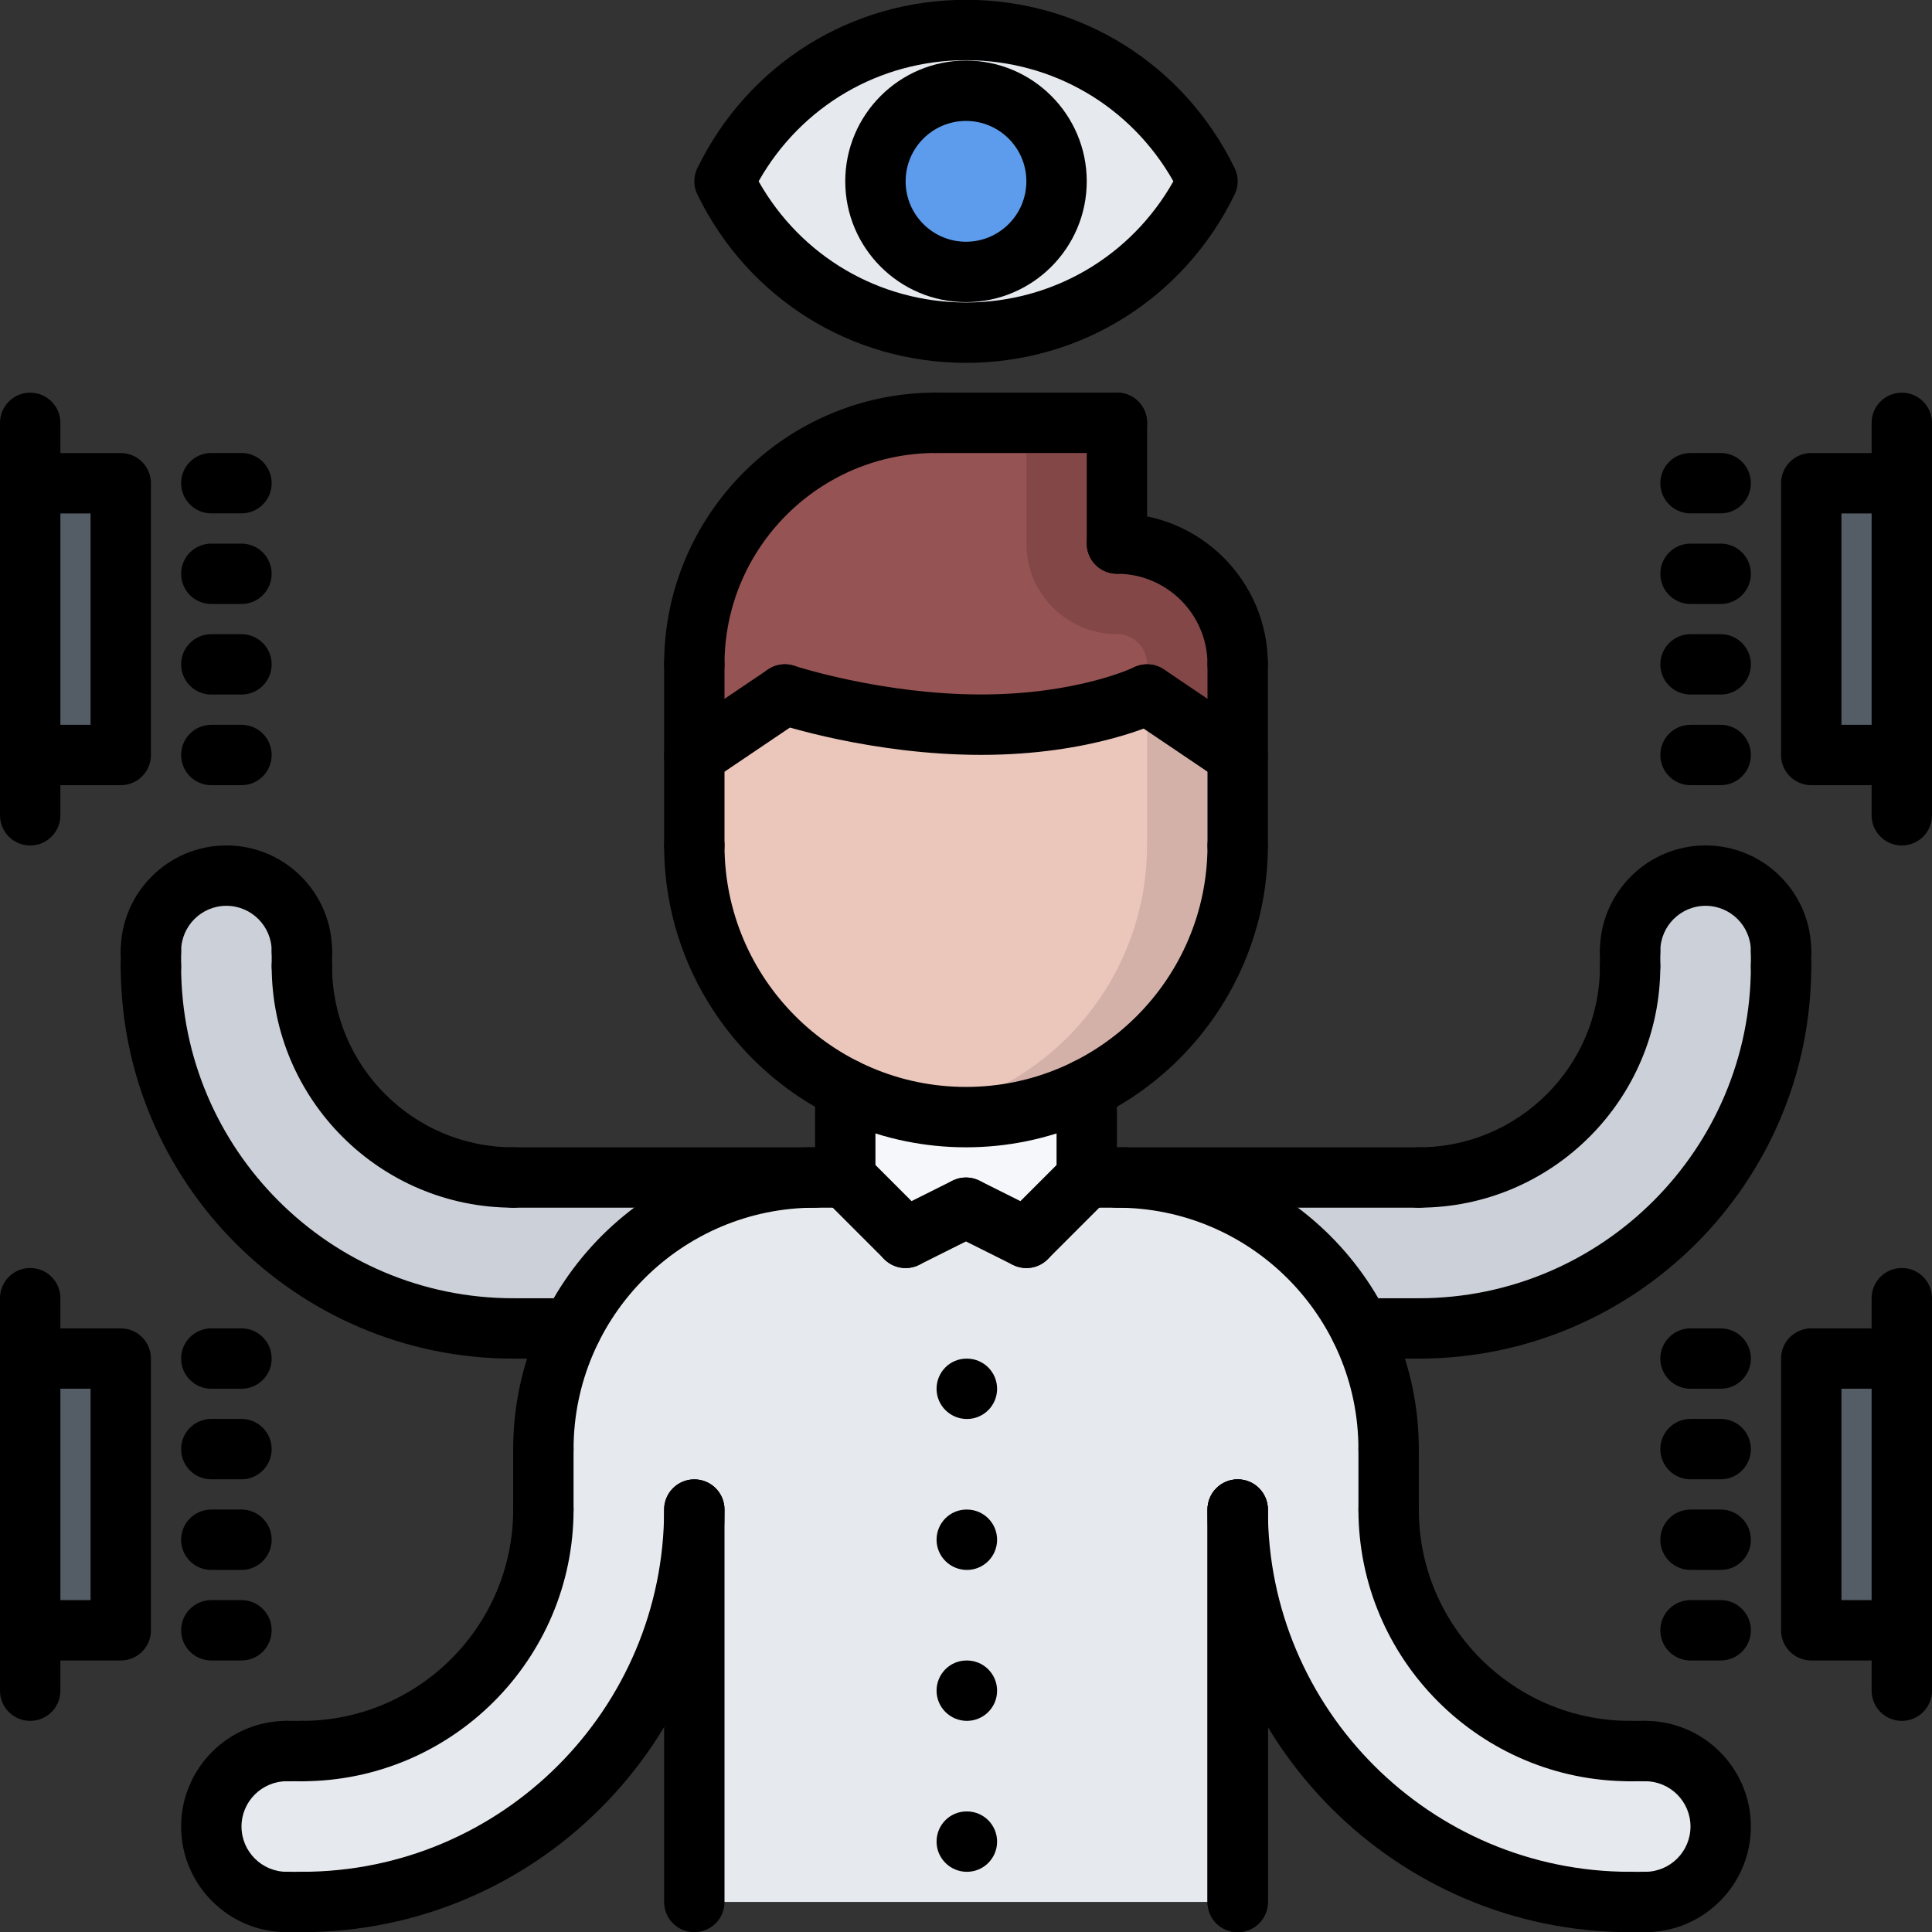 <svg id="icons" enable-background="new 0 0 64 64" height="512" viewBox="0 0 64 64" width="512" xmlns="http://www.w3.org/2000/svg"><rect x="0" y="0" width="64" height="64" fill="#333333" stroke="none"/><path d="m32 .996c-3.52 0-6.55 2.049-8 5.01 1.45 2.971 4.48 5.01 8 5.01s6.55-2.039 8-5.01c-1.45-2.961-4.48-5.01-8-5.01z" fill="#e6e9ed"/><g fill="#545c66"><path d="m1 45.004h3v9h-3z"/><path d="m1 16.004h3v9h-3z"/><path d="m60 45.004h3v9h-3z"/><path d="m60 16.004h3v9h-3z"/></g><path d="m32 3.006c1.65 0 3 1.34 3 3s-1.35 3-3 3-3-1.34-3-3 1.35-3 3-3z" fill="#5d9cec"/><path d="m41 22.006v3.029l-3-2.029s-2.01 1-5.5 1-6.5-1-6.5-1l-3 2.029v-3.029c0-4.42 3.58-8 8-8h6v4c2.21 0 4 1.789 4 4z" fill="#965353"/><path d="m37 21.006c.552 0 1 .447 1 1v1l3 2.029v-3.029c0-2.211-1.79-4-4-4v-4h-3v4c0 1.656 1.343 3 3 3z" fill="#844747"/><path d="m41 25.035v2.969c0 3.531-2.04 6.59-5 8.061-1.2.6-2.57.939-4 .939s-2.8-.34-4-.939c-2.96-1.471-5-4.529-5-8.061v-2.969l3-2.029s3.01 1 6.5 1 5.5-1 5.5-1z" fill="#eac6bb"/><path d="m38 23.006h-.003v4.998c0 3.531-2.04 6.59-5 8.061-.771.385-1.616.648-2.499.799.491.084.99.141 1.502.141 1.43 0 2.8-.34 4-.939 2.96-1.471 5-4.529 5-8.061v-2.969z" fill="#d3b1a9"/><path d="m10 31.504v.5c0 3.871 3.13 7 7 7h10c-3.53 0-6.59 2.041-8.06 5h-.01-1.93c-6.63 0-12-5.369-12-12v-.5c0-1.379 1.12-2.5 2.5-2.5s2.5 1.121 2.5 2.5z" fill="#ccd1d9"/><path d="m32 37.004c1.43 0 2.8-.34 4-.939v2.939l-2 2-2-1-2 1-2-2v-2.939c1.2.599 2.57.939 4 .939z" fill="#f5f7fa"/><path d="m59 32.004c0 6.631-5.37 12-12 12h-1.93-.01c-1.47-2.959-4.529-5-8.06-5h10c3.87 0 7-3.129 7-7v-.5c0-1.379 1.12-2.5 2.5-2.5s2.5 1.121 2.5 2.5z" fill="#ccd1d9"/><path d="m54.5 58.004c1.38 0 2.5 1.121 2.5 2.5 0 1.381-1.12 2.5-2.5 2.5h-.5c-7.19 0-13-5.809-13-13v13h-18v-13c0 7.191-5.81 13-13 13h-.5c-1.38 0-2.5-1.119-2.5-2.5 0-1.379 1.12-2.5 2.5-2.5h.5c4.42 0 8-3.58 8-8v-2c0-1.439.34-2.799.94-4 1.47-2.959 4.529-5 8.06-5h1l2 2 2-1 2 1 2-2h1c3.53 0 6.59 2.041 8.06 5 .601 1.201.94 2.561.94 4v2c0 4.42 3.58 8 8 8z" fill="#e6e9ed"/><path d="m32.03 47.006c-.553 0-1.005-.447-1.005-1s.442-1 .994-1h.011c.552 0 1 .447 1 1s-.448 1-1 1z"/><path d="m32.03 52.006c-.553 0-1.005-.447-1.005-1s.442-1 .994-1h.011c.552 0 1 .447 1 1s-.448 1-1 1z"/><path d="m32.03 57.006c-.553 0-1.005-.447-1.005-1s.442-1 .994-1h.011c.552 0 1 .447 1 1s-.448 1-1 1z"/><path d="m32.03 62.006c-.553 0-1.005-.447-1.005-1s.442-1 .994-1h.011c.552 0 1 .447 1 1s-.448 1-1 1z"/><path d="m32 38.006c-5.514 0-10-4.486-10-10 0-.553.447-1 1-1s1 .447 1 1c0 4.411 3.589 8 8 8s8-3.589 8-8c0-.553.447-1 1-1s1 .447 1 1c0 5.514-4.486 10-10 10z"/><path d="m23 29.006c-.553 0-1-.447-1-1v-6c0-.553.447-1 1-1s1 .447 1 1v6c0 .553-.447 1-1 1z"/><path d="m41 29.006c-.553 0-1-.447-1-1v-6.002c0-.553.447-1 1-1s1 .447 1 1v6.002c0 .553-.447 1-1 1z"/><path d="m10 59.006c-.553 0-1-.447-1-1s.447-1 1-1c3.859 0 7-3.141 7-7 0-.553.447-1 1-1s1 .447 1 1c0 4.963-4.037 9-9 9z"/><path d="m18 49.006c-.553 0-1-.447-1-1 0-5.514 4.486-10 10-10 .553 0 1 .447 1 1s-.447 1-1 1c-4.411 0-8 3.589-8 8 0 .553-.447 1-1 1z"/><path d="m10 64.006c-.553 0-1-.447-1-1s.447-1 1-1c6.617 0 12-5.383 12-12 0-.553.447-1 1-1s1 .447 1 1c0 7.72-6.28 14-14 14z"/><path d="m9.5 64.006c-1.93 0-3.5-1.57-3.5-3.5s1.57-3.5 3.5-3.5c.553 0 1 .447 1 1s-.447 1-1 1c-.827 0-1.5.673-1.5 1.5s.673 1.5 1.5 1.5c.553 0 1 .447 1 1s-.447 1-1 1z"/><path d="m18 51.006c-.553 0-1-.447-1-1v-2c0-.553.447-1 1-1s1 .447 1 1v2c0 .553-.447 1-1 1z"/><path d="m23 64.006c-.553 0-1-.447-1-1v-13c0-.553.447-1 1-1s1 .447 1 1v13c0 .553-.447 1-1 1z"/><path d="m10 64.006h-.5c-.553 0-1-.447-1-1s.447-1 1-1h.5c.553 0 1 .447 1 1s-.447 1-1 1z"/><path d="m10 59.006h-.5c-.553 0-1-.447-1-1s.447-1 1-1h.5c.553 0 1 .447 1 1s-.447 1-1 1z"/><path d="m54 59.006c-4.963 0-9-4.037-9-9 0-.553.447-1 1-1s1 .447 1 1c0 3.859 3.141 7 7 7 .553 0 1 .447 1 1s-.447 1-1 1z"/><path d="m46 49.006c-.553 0-1-.447-1-1 0-4.411-3.589-8-8-8-.553 0-1-.447-1-1s.447-1 1-1c5.514 0 10 4.486 10 10 0 .553-.447 1-1 1z"/><path d="m54 64.006c-7.72 0-14-6.28-14-14 0-.553.447-1 1-1s1 .447 1 1c0 6.617 5.383 12 12 12 .553 0 1 .447 1 1s-.447 1-1 1z"/><path d="m54.5 64.006c-.553 0-1-.447-1-1s.447-1 1-1c.827 0 1.5-.673 1.5-1.5s-.673-1.5-1.5-1.5c-.553 0-1-.447-1-1s.447-1 1-1c1.93 0 3.5 1.57 3.5 3.5s-1.57 3.5-3.5 3.5z"/><path d="m46 51.006c-.553 0-1-.447-1-1v-2c0-.553.447-1 1-1s1 .447 1 1v2c0 .553-.447 1-1 1z"/><path d="m41 64.006c-.553 0-1-.447-1-1v-13c0-.553.447-1 1-1s1 .447 1 1v13c0 .553-.447 1-1 1z"/><path d="m54.5 64.006h-.5c-.553 0-1-.447-1-1s.447-1 1-1h.5c.553 0 1 .447 1 1s-.447 1-1 1z"/><path d="m54.5 59.006h-.5c-.553 0-1-.447-1-1s.447-1 1-1h.5c.553 0 1 .447 1 1s-.447 1-1 1z"/><path d="m41 64.006c-.553 0-1-.447-1-1v-13c0-.553.447-1 1-1s1 .447 1 1v13c0 .553-.447 1-1 1z"/><path d="m34 42.006c-.256 0-.512-.098-.707-.293-.391-.391-.391-1.023 0-1.414l2-2c.391-.391 1.023-.391 1.414 0s.391 1.023 0 1.414l-2 2c-.195.195-.451.293-.707.293z"/><path d="m33.999 42.006c-.15 0-.303-.034-.446-.105l-2-1c-.494-.247-.694-.848-.447-1.342.248-.494.848-.692 1.342-.447l2 1c.494.247.694.848.447 1.342-.176.35-.529.552-.896.552z"/><path d="m30.001 42.006c-.367 0-.72-.202-.896-.553-.247-.494-.047-1.095.447-1.342l2-1c.494-.245 1.094-.047 1.342.447.247.494.047 1.095-.447 1.342l-2 1c-.143.072-.296.106-.446.106z"/><path d="m30 42.006c-.256 0-.512-.098-.707-.293l-2-2c-.391-.391-.391-1.023 0-1.414s1.023-.391 1.414 0l2 2c.391.391.391 1.023 0 1.414-.195.195-.451.293-.707.293z"/><path d="m28 40.006c-.553 0-1-.447-1-1v-2.938c0-.553.447-1 1-1s1 .447 1 1v2.938c0 .553-.447 1-1 1z"/><path d="m36 40.006c-.553 0-1-.447-1-1v-2.938c0-.553.447-1 1-1s1 .447 1 1v2.938c0 .553-.447 1-1 1z"/><path d="m47 40.006c-.553 0-1-.447-1-1s.447-1 1-1c3.309 0 6-2.691 6-6 0-.553.447-1 1-1s1 .447 1 1c0 4.411-3.589 8-8 8z"/><path d="m47 45.006c-.553 0-1-.447-1-1s.447-1 1-1c6.065 0 11-4.935 11-11 0-.553.447-1 1-1s1 .447 1 1c0 7.168-5.832 13-13 13z"/><path d="m59 32.506c-.553 0-1-.447-1-1 0-.827-.673-1.5-1.5-1.5s-1.5.673-1.5 1.5c0 .553-.447 1-1 1s-1-.447-1-1c0-1.93 1.57-3.5 3.5-3.5s3.5 1.57 3.5 3.5c0 .553-.447 1-1 1z"/><path d="m59 33.006c-.553 0-1-.447-1-1v-.5c0-.553.447-1 1-1s1 .447 1 1v.5c0 .553-.447 1-1 1z"/><path d="m54 33.006c-.553 0-1-.447-1-1v-.5c0-.553.447-1 1-1s1 .447 1 1v.5c0 .553-.447 1-1 1z"/><path d="m47 40.006h-11c-.553 0-1-.447-1-1s.447-1 1-1h11c.553 0 1 .447 1 1s-.447 1-1 1z"/><path d="m47 45.006h-1.935c-.553 0-1-.447-1-1s.447-1 1-1h1.935c.553 0 1 .447 1 1s-.447 1-1 1z"/><path d="m17 40.006c-4.411 0-8-3.589-8-8 0-.553.447-1 1-1s1 .447 1 1c0 3.309 2.691 6 6 6 .553 0 1 .447 1 1s-.447 1-1 1z"/><path d="m17 45.006c-7.168 0-13-5.832-13-13 0-.553.447-1 1-1s1 .447 1 1c0 6.065 4.935 11 11 11 .553 0 1 .447 1 1s-.447 1-1 1z"/><path d="m10 32.506c-.553 0-1-.447-1-1 0-.827-.673-1.5-1.5-1.5s-1.5.673-1.5 1.5c0 .553-.447 1-1 1s-1-.447-1-1c0-1.93 1.57-3.5 3.5-3.5s3.5 1.57 3.5 3.5c0 .553-.447 1-1 1z"/><path d="m5 33.006c-.553 0-1-.447-1-1v-.5c0-.553.447-1 1-1s1 .447 1 1v.5c0 .553-.447 1-1 1z"/><path d="m10 33.006c-.553 0-1-.447-1-1v-.5c0-.553.447-1 1-1s1 .447 1 1v.5c0 .553-.447 1-1 1z"/><path d="m28 40.006h-11c-.553 0-1-.447-1-1s.447-1 1-1h11c.553 0 1 .447 1 1s-.447 1-1 1z"/><path d="m18.935 45.006h-1.935c-.553 0-1-.447-1-1s.447-1 1-1h1.935c.553 0 1 .447 1 1s-.448 1-1 1z"/><path d="m41 23.004c-.553 0-1-.447-1-1 0-1.653-1.346-2.998-3-2.998-.553 0-1-.447-1-1s.447-1 1-1c2.757 0 5 2.242 5 4.998 0 .553-.447 1-1 1z"/><path d="m37 19.006c-.553 0-1-.447-1-1v-4c0-.553.447-1 1-1s1 .447 1 1v4c0 .553-.447 1-1 1z"/><path d="m23 23.006c-.553 0-1-.447-1-1 0-4.963 4.037-9 9-9 .553 0 1 .447 1 1s-.447 1-1 1c-3.859 0-7 3.141-7 7 0 .553-.447 1-1 1z"/><path d="m40.999 26.031c-.192 0-.387-.056-.559-.171l-3-2.025c-.458-.31-.578-.931-.27-1.389.31-.458.929-.577 1.389-.27l3 2.025c.458.31.578.931.27 1.389-.193.287-.509.441-.83.441z"/><path d="m32.5 25.006c-3.612 0-6.687-1.008-6.815-1.051-.523-.175-.807-.74-.634-1.264.174-.523.739-.808 1.264-.635.029.01 2.908.949 6.186.949 3.178 0 5.04-.888 5.059-.897.493-.239 1.094-.037 1.337.457s.043 1.09-.449 1.336c-.093.045-2.262 1.105-5.948 1.105z"/><path d="m23.001 26.031c-.321 0-.637-.154-.83-.44-.309-.458-.188-1.079.27-1.389l3-2.025c.459-.308 1.079-.188 1.389.27.309.458.188 1.079-.27 1.389l-3 2.025c-.172.115-.367.17-.559.17z"/><path d="m37 15.006h-6c-.553 0-1-.447-1-1s.447-1 1-1h6c.553 0 1 .447 1 1s-.447 1-1 1z"/><path d="m32 12.02c-3.811 0-7.22-2.136-8.898-5.575-.136-.276-.136-.601 0-.877 1.678-3.438 5.088-5.574 8.898-5.574s7.22 2.136 8.898 5.573c.136.276.136.601 0 .877-1.678 3.44-5.087 5.576-8.898 5.576zm-6.87-6.014c1.406 2.488 3.996 4.014 6.87 4.014s5.464-1.525 6.87-4.014c-1.406-2.487-3.996-4.012-6.87-4.012s-5.464 1.525-6.87 4.012z"/><path d="m32 10.008c-2.206 0-4-1.795-4-4.002 0-2.206 1.794-4 4-4s4 1.794 4 4c0 2.207-1.794 4.002-4 4.002zm0-6.002c-1.103 0-2 .897-2 2 0 1.104.897 2.002 2 2.002s2-.898 2-2.002c0-1.103-.897-2-2-2z"/><path d="m4 55.006h-3c-.553 0-1-.447-1-1s.447-1 1-1h2v-7.002h-2c-.553 0-1-.447-1-1s.447-1 1-1h3c.553 0 1 .447 1 1v9.002c0 .553-.447 1-1 1z"/><path d="m7.999 46.004h-.999c-.553 0-1-.447-1-1s.447-1 1-1h.999c.553 0 1 .447 1 1s-.447 1-1 1z"/><path d="m7.999 49.004h-.999c-.553 0-1-.447-1-1s.447-1 1-1h.999c.553 0 1 .447 1 1s-.447 1-1 1z"/><path d="m7.999 52.006h-.999c-.553 0-1-.447-1-1s.447-1 1-1h.999c.553 0 1 .447 1 1s-.447 1-1 1z"/><path d="m7.999 55.006h-.999c-.553 0-1-.447-1-1s.447-1 1-1h.999c.553 0 1 .447 1 1s-.447 1-1 1z"/><path d="m1 57.006c-.553 0-1-.447-1-1v-13.002c0-.553.447-1 1-1s1 .447 1 1v13.002c0 .553-.447 1-1 1z"/><path d="m4 26.01h-3c-.553 0-1-.447-1-1s.447-1 1-1h2v-7.002h-2c-.553 0-1-.447-1-1s.447-1 1-1h3c.553 0 1 .447 1 1v9.002c0 .553-.447 1-1 1z"/><path d="m7.999 17.006h-.999c-.553 0-1-.447-1-1s.447-1 1-1h.999c.553 0 1 .447 1 1s-.447 1-1 1z"/><path d="m7.999 20.008h-.999c-.553 0-1-.447-1-1s.447-1 1-1h.999c.553 0 1 .447 1 1s-.447 1-1 1z"/><path d="m7.999 23.008h-.999c-.553 0-1-.447-1-1s.447-1 1-1h.999c.553 0 1 .447 1 1s-.447 1-1 1z"/><path d="m7.999 26.01h-.999c-.553 0-1-.447-1-1s.447-1 1-1h.999c.553 0 1 .447 1 1s-.447 1-1 1z"/><path d="m1 28.008c-.553 0-1-.447-1-1v-13c0-.553.447-1 1-1s1 .447 1 1v13c0 .553-.447 1-1 1z"/><path d="m63 55.006h-3c-.553 0-1-.447-1-1v-9.002c0-.553.447-1 1-1h3c.553 0 1 .447 1 1s-.447 1-1 1h-2v7.002h2c.553 0 1 .447 1 1s-.447 1-1 1z"/><path d="m57 46.004h-.999c-.553 0-1-.447-1-1s.447-1 1-1h.999c.553 0 1 .447 1 1s-.447 1-1 1z"/><path d="m57 49.004h-.999c-.553 0-1-.447-1-1s.447-1 1-1h.999c.553 0 1 .447 1 1s-.447 1-1 1z"/><path d="m57 52.006h-.999c-.553 0-1-.447-1-1s.447-1 1-1h.999c.553 0 1 .447 1 1s-.447 1-1 1z"/><path d="m57 55.006h-.999c-.553 0-1-.447-1-1s.447-1 1-1h.999c.553 0 1 .447 1 1s-.447 1-1 1z"/><path d="m63 57.006c-.553 0-1-.447-1-1v-13.002c0-.553.447-1 1-1s1 .447 1 1v13.002c0 .553-.447 1-1 1z"/><path d="m63 26.01h-3c-.553 0-1-.447-1-1v-9.002c0-.553.447-1 1-1h3c.553 0 1 .447 1 1s-.447 1-1 1h-2v7.002h2c.553 0 1 .447 1 1s-.447 1-1 1z"/><path d="m57 17.006h-.999c-.553 0-1-.447-1-1s.447-1 1-1h.999c.553 0 1 .447 1 1s-.447 1-1 1z"/><path d="m57 20.008h-.999c-.553 0-1-.447-1-1s.447-1 1-1h.999c.553 0 1 .447 1 1s-.447 1-1 1z"/><path d="m57 23.008h-.999c-.553 0-1-.447-1-1s.447-1 1-1h.999c.553 0 1 .447 1 1s-.447 1-1 1z"/><path d="m57 26.01h-.999c-.553 0-1-.447-1-1s.447-1 1-1h.999c.553 0 1 .447 1 1s-.447 1-1 1z"/><path d="m63 28.008c-.553 0-1-.447-1-1v-13c0-.553.447-1 1-1s1 .447 1 1v13c0 .553-.447 1-1 1z"/></svg>